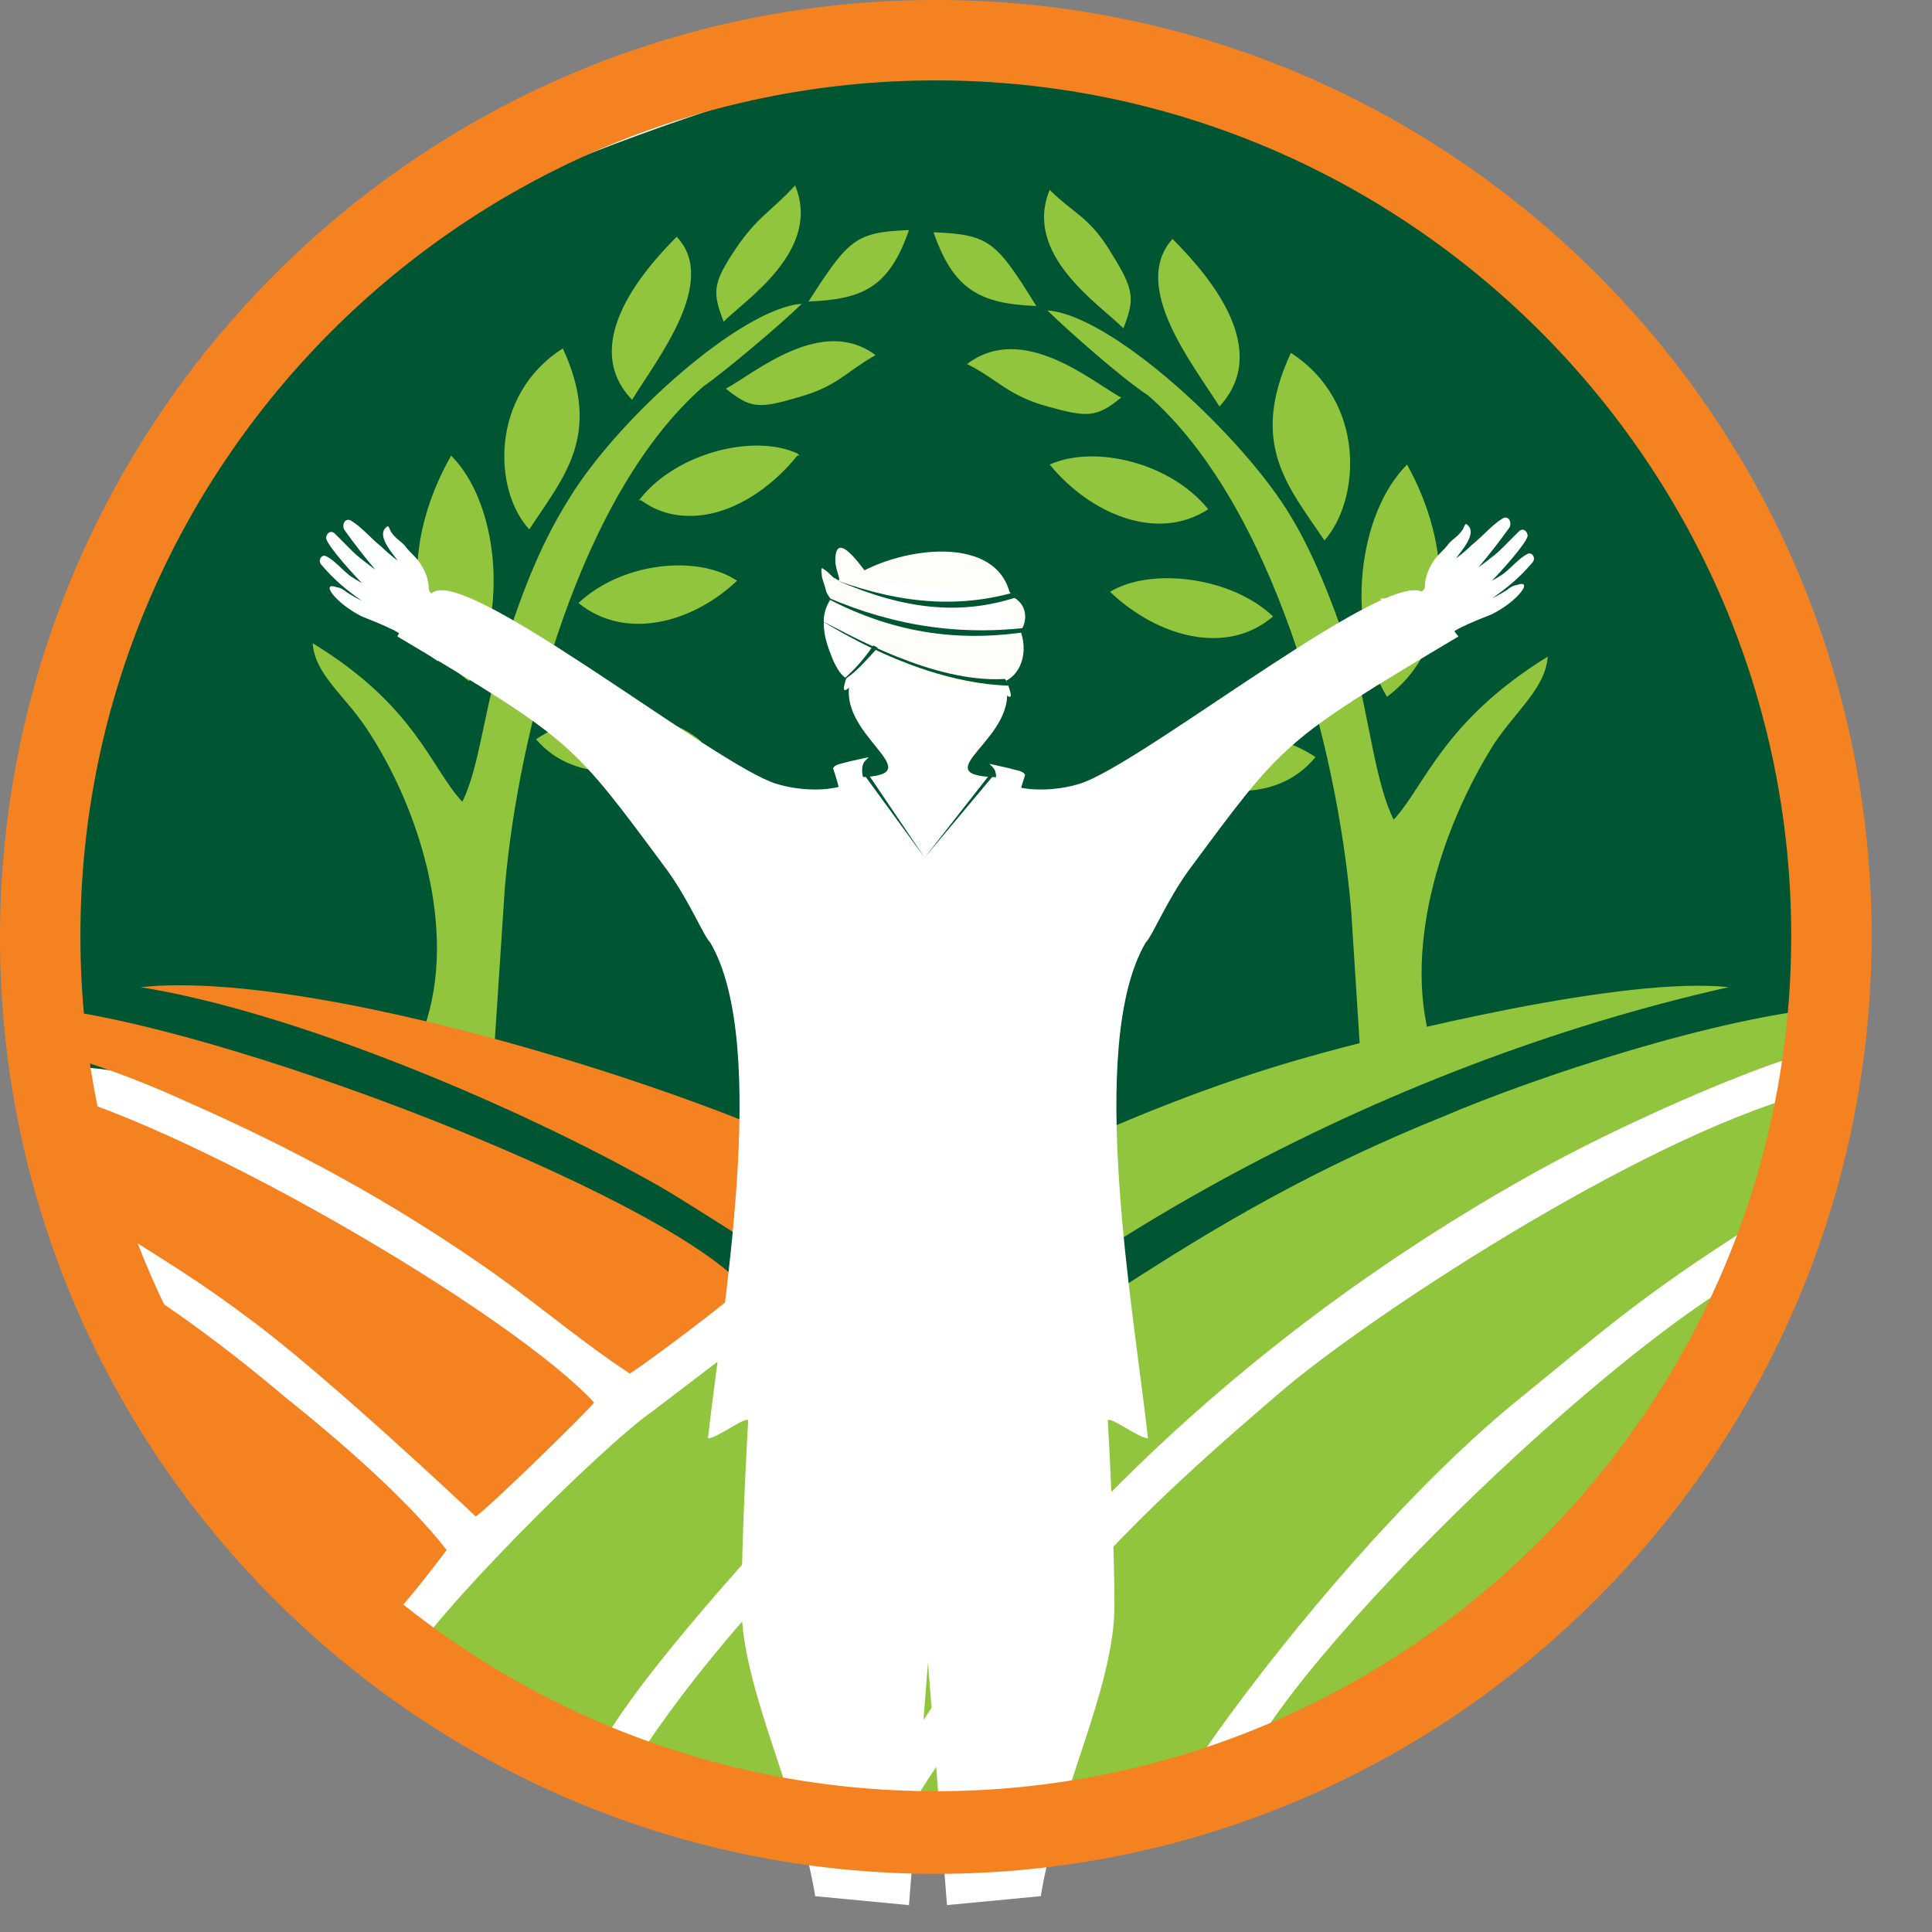 <svg width="31" height="31" viewBox="0 0 31 31" fill="none" xmlns="http://www.w3.org/2000/svg">
<rect x="0" y="0" width="31" height="31" fill="#808080" stroke="none"/>
<path fill-rule="evenodd" clip-rule="evenodd" d="M15.015 0.645C22.935 0.645 29.386 7.096 29.386 15.015C29.386 22.971 22.935 29.386 15.015 29.386C7.096 29.386 0.609 22.971 0.609 15.015C0.609 7.096 7.06 0.645 15.015 0.645Z" fill="white"/>
<path fill-rule="evenodd" clip-rule="evenodd" d="M14.486 21.592C17.4 22.378 21.583 17.016 29.744 16.873C29.744 16.873 28.818 6.615 23.126 3.612C17.434 0.61 15.377 0.503 12.771 1.325C10.165 2.147 3.787 4.113 2.313 8.009C0.838 11.905 0.358 17.088 0.358 17.088C4.542 16.981 10.234 20.483 14.486 21.592Z" fill="#005632"/>
<path fill-rule="evenodd" clip-rule="evenodd" d="M7.418 12.865C6.916 12.328 6.666 11.324 5.017 10.321C5.053 10.822 5.519 11.145 5.877 11.682C6.737 12.973 7.346 14.944 6.809 16.485C7.346 16.735 7.311 16.628 7.92 16.986L8.099 14.263C8.314 11.718 9.317 7.92 11.288 6.199C11.647 5.949 12.579 5.16 12.865 4.874C11.898 4.945 9.927 6.701 9.138 7.991C8.637 8.78 8.314 9.676 8.063 10.5C7.776 11.288 7.705 12.292 7.418 12.865Z" fill="#90C53D"/>
<path fill-rule="evenodd" clip-rule="evenodd" d="M7.526 10.93C8.171 9.819 7.992 8.063 7.239 7.311C6.522 8.565 6.415 10.142 7.526 10.93Z" fill="#90C53D"/>
<path fill-rule="evenodd" clip-rule="evenodd" d="M8.493 8.494C9.031 7.669 9.676 6.988 9.031 5.591C7.848 6.343 7.92 7.884 8.493 8.494Z" fill="#90C53D"/>
<path fill-rule="evenodd" clip-rule="evenodd" d="M10.142 6.415C10.536 5.77 11.539 4.516 10.858 3.799C10.249 4.408 9.317 5.555 10.142 6.415Z" fill="#90C53D"/>
<path fill-rule="evenodd" clip-rule="evenodd" d="M11.79 4.014C11.432 4.551 11.432 4.695 11.611 5.161C11.969 4.802 13.188 4.014 12.758 2.975C12.363 3.405 12.148 3.476 11.79 4.014Z" fill="#90C53D"/>
<path fill-rule="evenodd" clip-rule="evenodd" d="M12.973 4.838C13.833 4.802 14.263 4.623 14.585 3.691C13.725 3.727 13.618 3.834 12.973 4.838Z" fill="#90C53D"/>
<path fill-rule="evenodd" clip-rule="evenodd" d="M8.601 11.862C9.389 11.324 10.643 11.36 11.253 11.898C10.393 12.471 9.246 12.614 8.601 11.862Z" fill="#90C53D"/>
<path fill-rule="evenodd" clip-rule="evenodd" d="M9.282 9.676C9.963 9.031 11.181 8.888 11.826 9.318C11.109 9.998 10.034 10.285 9.282 9.676Z" fill="#90C53D"/>
<path fill-rule="evenodd" clip-rule="evenodd" d="M10.285 7.991C10.858 7.274 12.077 6.988 12.758 7.274C12.149 8.099 11.109 8.529 10.285 7.991Z" fill="#90C53D"/>
<path d="M11.073 8.278C10.787 8.278 10.536 8.206 10.285 8.027H10.249L10.285 7.991C10.858 7.275 12.077 6.952 12.794 7.275L12.829 7.31H12.794C12.364 7.848 11.719 8.278 11.073 8.278ZM10.357 7.991C11.181 8.493 12.149 7.991 12.722 7.31C12.005 7.024 10.894 7.346 10.357 7.991Z" fill="#90C53D"/>
<path fill-rule="evenodd" clip-rule="evenodd" d="M12.793 6.379C12.184 6.558 12.041 6.558 11.647 6.236C12.113 5.985 13.188 5.053 14.048 5.698C13.546 5.985 13.438 6.2 12.793 6.379Z" fill="#90C53D"/>
<path fill-rule="evenodd" clip-rule="evenodd" d="M10.034 28.526C10.858 28.92 12.543 29.278 13.618 29.314C14.048 28.848 14.657 27.809 15.087 27.2C17.524 23.759 20.928 20.857 24.691 18.778C25.73 18.205 27.2 17.524 28.382 17.094C29.171 16.807 29.386 16.986 29.422 16.162C27.594 16.305 24.655 17.273 23.15 17.918C21.108 18.742 19.567 19.638 17.918 20.713C15.159 22.505 11.719 25.766 10.034 28.526Z" fill="#90C53D"/>
<path fill-rule="evenodd" clip-rule="evenodd" d="M14.406 29.422C15.481 29.458 16.521 29.386 17.524 29.207C19.137 28.92 18.742 28.92 19.495 27.845C20.749 26.089 22.613 23.903 24.261 22.541C25.802 21.287 26.304 20.821 28.096 19.674C28.741 19.28 29.171 19.208 29.207 17.488C26.591 18.098 22.147 21 20.642 22.255C18.456 24.118 17.416 25.157 15.696 27.379C15.445 27.738 14.585 28.92 14.406 29.422Z" fill="#90C53D"/>
<path fill-rule="evenodd" clip-rule="evenodd" d="M6.522 26.734C6.916 27.128 8.78 28.203 9.497 28.311C9.927 27.236 12.149 24.835 12.865 24.046C16.449 20.176 22.147 17.094 27.737 15.84C26.089 15.661 22.398 16.556 20.893 16.986C18.133 17.775 14.944 19.316 12.722 20.928L10.464 22.649C9.64 23.222 6.845 26.017 6.522 26.734Z" fill="#90C53D"/>
<path fill-rule="evenodd" clip-rule="evenodd" d="M7.633 24.333C7.848 24.19 9.425 22.649 9.533 22.505C8.242 21.108 3.261 18.169 0.753 17.488C0.753 19.603 1.649 19.388 3.978 21.144C5.161 22.004 7.562 24.261 7.633 24.333Z" fill="#F58220"/>
<path fill-rule="evenodd" clip-rule="evenodd" d="M19.853 28.598C23.294 27.738 27.701 23.581 28.561 20.212C26.447 21 20.57 26.627 19.853 28.598Z" fill="#90C53D"/>
<path fill-rule="evenodd" clip-rule="evenodd" d="M10.106 22.039C10.392 21.86 11.682 20.892 11.933 20.642C10.572 19.137 3.476 16.413 0.609 16.162C0.609 17.13 0.681 16.628 2.974 17.667C4.766 18.456 6.343 19.316 7.92 20.427C8.672 20.964 9.389 21.573 10.106 22.039Z" fill="#F58220"/>
<path fill-rule="evenodd" clip-rule="evenodd" d="M12.543 20.212L14.263 19.101C12.292 17.811 5.232 15.517 2.258 15.84C4.695 16.234 8.099 17.668 10.249 18.85C11.002 19.244 11.934 19.925 12.543 20.212Z" fill="#F58220"/>
<path fill-rule="evenodd" clip-rule="evenodd" d="M5.949 26.268C6.271 26.053 6.952 25.157 7.167 24.87C6.522 24.046 5.447 23.114 4.551 22.398C3.835 21.788 2.329 20.606 1.434 20.248C1.541 21.143 2.795 23.043 3.261 23.652C3.835 24.369 5.232 25.91 5.949 26.268Z" fill="#F58220"/>
<path fill-rule="evenodd" clip-rule="evenodd" d="M22.362 13.152C22.863 12.615 23.15 11.575 24.834 10.536C24.799 11.038 24.333 11.396 23.974 11.934C23.114 13.296 22.469 15.302 23.007 16.879C22.469 17.166 22.505 17.022 21.86 17.417L21.681 14.621C21.466 12.005 20.427 8.099 18.42 6.343C18.026 6.092 17.094 5.268 16.807 4.981C17.811 5.053 19.817 6.881 20.642 8.171C21.143 8.959 21.466 9.927 21.753 10.751C21.968 11.54 22.075 12.579 22.362 13.152Z" fill="#90C53D"/>
<path fill-rule="evenodd" clip-rule="evenodd" d="M22.254 11.181C21.573 10.034 21.788 8.242 22.577 7.454C23.294 8.744 23.365 10.357 22.254 11.181Z" fill="#90C53D"/>
<path fill-rule="evenodd" clip-rule="evenodd" d="M21.251 8.672C20.677 7.812 20.032 7.131 20.713 5.662C21.932 6.451 21.824 8.027 21.251 8.672Z" fill="#90C53D"/>
<path fill-rule="evenodd" clip-rule="evenodd" d="M19.567 6.522C19.137 5.841 18.133 4.587 18.814 3.834C19.459 4.48 20.391 5.626 19.567 6.522Z" fill="#90C53D"/>
<path fill-rule="evenodd" clip-rule="evenodd" d="M17.846 4.085C18.205 4.659 18.205 4.802 18.026 5.268C17.631 4.874 16.413 4.085 16.843 3.046C17.237 3.44 17.488 3.476 17.846 4.085Z" fill="#90C53D"/>
<path fill-rule="evenodd" clip-rule="evenodd" d="M16.628 4.91C15.732 4.874 15.302 4.659 14.979 3.727C15.875 3.763 15.983 3.87 16.628 4.91Z" fill="#90C53D"/>
<path fill-rule="evenodd" clip-rule="evenodd" d="M21.108 12.148C20.319 11.611 18.993 11.647 18.384 12.184C19.28 12.793 20.462 12.937 21.108 12.148Z" fill="#90C53D"/>
<path fill-rule="evenodd" clip-rule="evenodd" d="M20.427 9.891C19.746 9.246 18.456 9.102 17.811 9.496C18.563 10.213 19.674 10.536 20.427 9.891Z" fill="#90C53D"/>
<path fill-rule="evenodd" clip-rule="evenodd" d="M19.387 8.171C18.778 7.418 17.56 7.132 16.843 7.454C17.488 8.242 18.563 8.708 19.387 8.171Z" fill="#90C53D"/>
<path fill-rule="evenodd" clip-rule="evenodd" d="M16.807 6.522C17.452 6.701 17.596 6.701 17.99 6.379C17.524 6.128 16.413 5.16 15.517 5.841C16.019 6.092 16.162 6.343 16.807 6.522Z" fill="#90C53D"/>
<path fill-rule="evenodd" clip-rule="evenodd" d="M14.944 9.962C14.872 9.962 14.872 10.034 14.944 10.106L14.836 9.998L14.585 10.177L14.657 10.213C14.585 10.213 14.514 10.213 14.442 10.249C14.37 10.249 14.37 10.249 14.335 10.285C14.299 10.321 14.335 10.357 14.335 10.428C14.37 10.428 14.478 10.428 14.514 10.428C14.585 10.428 14.621 10.428 14.693 10.464C14.764 10.428 14.836 10.428 14.908 10.392C14.872 10.357 14.872 10.357 14.836 10.357L14.944 10.392C15.015 10.392 15.087 10.392 15.159 10.392L15.051 10.213C15.159 10.321 15.338 10.392 15.553 10.464L15.875 10.679L15.517 10.249C15.123 10.177 15.015 10.285 14.944 9.962ZM15.23 9.891C15.159 9.891 15.159 9.891 15.087 9.927H14.944C14.979 10.106 15.015 10.142 15.194 10.142C15.194 10.142 15.696 10.177 15.409 10.07C15.374 10.034 15.409 10.07 15.266 10.034C15.23 10.034 15.194 9.962 15.159 9.927L15.23 9.891ZM15.696 10.572C15.768 10.643 15.84 10.715 15.875 10.787V10.679L15.696 10.572ZM15.481 9.819C15.445 9.819 15.374 9.783 15.338 9.855L15.23 9.962C15.266 9.998 15.302 10.034 15.302 10.034C15.409 10.07 15.374 10.034 15.445 10.07C15.553 10.177 15.589 10.034 15.732 10.07C15.804 10.07 15.84 10.106 15.84 10.142L15.875 10.177L15.84 9.962C15.84 9.891 15.84 9.819 15.768 9.783C15.696 9.819 15.517 9.819 15.481 9.819ZM14.693 10.464C14.55 10.428 14.406 10.428 14.406 10.5C14.442 10.536 14.478 10.572 14.55 10.572C14.585 10.5 14.621 10.464 14.693 10.464ZM15.625 10.142C15.589 10.142 15.553 10.177 15.517 10.177C15.553 10.177 15.589 10.177 15.696 10.285C15.696 10.321 15.696 10.285 15.732 10.321C15.768 10.357 15.768 10.357 15.84 10.357C15.911 10.357 15.875 10.321 15.84 10.213C15.84 10.177 15.804 10.142 15.768 10.142C15.696 10.142 15.696 10.142 15.625 10.142ZM14.335 10.464C14.263 10.464 14.155 10.536 14.335 10.679L14.406 10.715C14.442 10.679 14.478 10.643 14.514 10.607L14.442 10.536C14.406 10.536 14.37 10.5 14.335 10.464ZM14.155 10.787C14.155 10.822 14.155 10.93 14.263 10.93C14.263 10.894 14.263 10.93 14.299 10.894C14.299 10.858 14.335 10.787 14.37 10.751L14.335 10.715L14.263 10.643V10.679C14.191 10.715 14.155 10.751 14.155 10.787Z" fill="white"/>
<path fill-rule="evenodd" clip-rule="evenodd" d="M14.836 9.532C14.764 9.496 14.729 9.568 14.764 9.676L14.693 9.532L14.406 9.604L14.478 9.676C14.406 9.64 14.335 9.64 14.263 9.604C14.191 9.604 14.191 9.568 14.155 9.604C14.12 9.64 14.12 9.676 14.12 9.711C14.155 9.747 14.263 9.747 14.299 9.783C14.335 9.783 14.406 9.819 14.478 9.891C14.55 9.891 14.621 9.891 14.729 9.926C14.729 9.891 14.693 9.891 14.693 9.855L14.764 9.926C14.836 9.962 14.908 9.962 14.944 9.998L14.836 9.783C14.908 9.926 15.051 10.07 15.194 10.213L15.445 10.536L15.302 9.998C14.944 9.783 14.8 9.855 14.836 9.532ZM15.159 9.568C15.087 9.532 15.087 9.532 14.979 9.568L14.836 9.532C14.8 9.711 14.836 9.747 14.979 9.819C14.979 9.855 15.445 10.034 15.194 9.855C15.159 9.783 15.194 9.855 15.087 9.783C15.051 9.747 15.051 9.711 15.015 9.64L15.159 9.568ZM15.302 10.357C15.338 10.428 15.374 10.536 15.374 10.607L15.41 10.536L15.302 10.357ZM15.41 9.604C15.374 9.568 15.338 9.568 15.23 9.568L15.087 9.64C15.087 9.676 15.123 9.711 15.123 9.747C15.23 9.819 15.194 9.783 15.23 9.819C15.302 9.926 15.374 9.855 15.517 9.926C15.589 9.962 15.589 9.998 15.589 10.034L15.625 10.07L15.66 9.855C15.696 9.783 15.696 9.747 15.66 9.676C15.625 9.676 15.445 9.64 15.41 9.604ZM14.406 9.855C14.263 9.783 14.155 9.711 14.12 9.747C14.155 9.783 14.191 9.819 14.227 9.855C14.263 9.891 14.335 9.891 14.406 9.855ZM15.41 9.962C15.374 9.962 15.338 9.962 15.302 9.962C15.302 9.998 15.374 9.998 15.41 10.106C15.41 10.142 15.41 10.106 15.41 10.142C15.41 10.177 15.41 10.177 15.481 10.213C15.553 10.213 15.517 10.177 15.517 10.07C15.517 10.034 15.481 9.998 15.481 9.962C15.481 9.962 15.481 9.962 15.41 9.962ZM14.084 9.747C14.012 9.747 13.869 9.747 13.976 9.926L14.012 9.962C14.048 9.926 14.12 9.926 14.155 9.891L14.12 9.855C14.12 9.819 14.084 9.783 14.084 9.747ZM13.761 9.962C13.725 9.998 13.725 10.07 13.797 10.106C13.833 10.07 13.797 10.106 13.833 10.106C13.869 10.07 13.904 10.034 13.94 9.998L13.904 9.962L13.833 9.855L13.797 9.891C13.833 9.891 13.797 9.926 13.761 9.962Z" fill="white"/>
<path fill-rule="evenodd" clip-rule="evenodd" d="M16.019 13.618C15.983 13.725 15.876 13.725 15.768 13.618L15.911 13.797L15.625 14.084L15.589 13.976C15.589 14.084 15.553 14.155 15.517 14.299C15.481 14.406 15.481 14.406 15.41 14.442C15.338 14.478 15.266 14.442 15.195 14.406C15.195 14.334 15.23 14.191 15.266 14.119C15.266 14.048 15.266 13.94 15.266 13.833C15.338 13.725 15.374 13.618 15.41 13.51C15.445 13.546 15.445 13.582 15.481 13.618L15.41 13.438C15.445 13.331 15.445 13.259 15.445 13.152L15.661 13.438C14.227 11.252 15.983 13.618 16.019 13.618ZM16.162 13.188V13.223C16.162 13.295 16.162 13.295 16.055 13.403L16.019 13.582C15.768 13.51 15.696 13.438 15.696 13.223C15.661 13.188 15.768 12.507 15.84 12.937C15.911 13.008 15.84 12.973 15.876 13.116C15.876 13.152 15.947 13.223 16.019 13.295L16.162 13.188ZM16.341 12.865C16.341 12.937 16.341 13.008 16.27 13.08L16.055 13.223C16.019 13.152 15.947 13.152 15.947 13.08C15.911 12.901 15.983 12.973 15.911 12.901C15.804 12.758 15.983 12.686 15.983 12.471C15.983 12.363 15.947 12.328 15.911 12.292L15.876 12.256L16.198 12.328C16.306 12.363 16.413 12.363 16.449 12.435C16.413 12.543 16.341 12.758 16.341 12.865ZM15.195 13.904C15.195 14.119 15.195 14.299 15.123 14.334C15.051 14.263 15.051 14.191 15.015 14.119C15.087 14.084 15.159 14.012 15.195 13.904ZM15.087 14.406C15.051 14.478 14.908 14.657 14.765 14.406L14.729 14.334C14.8 14.299 14.872 14.263 14.944 14.191L14.98 14.263C15.015 14.334 15.051 14.37 15.087 14.406ZM14.585 14.621C14.514 14.621 14.37 14.585 14.406 14.478C14.442 14.478 14.442 14.478 14.478 14.442C14.55 14.406 14.621 14.406 14.693 14.37L14.729 14.442L14.8 14.585L14.765 14.621C14.729 14.585 14.621 14.621 14.585 14.621Z" fill="white"/>
<path fill-rule="evenodd" clip-rule="evenodd" d="M13.797 13.511C13.833 13.618 13.94 13.618 14.048 13.511L13.905 13.69L14.191 13.976L14.227 13.869C14.227 13.976 14.263 14.048 14.299 14.191C14.335 14.299 14.335 14.299 14.406 14.335C14.478 14.371 14.55 14.335 14.621 14.299C14.621 14.227 14.585 14.084 14.55 14.012C14.55 13.941 14.55 13.833 14.55 13.726C14.478 13.618 14.442 13.511 14.406 13.403C14.37 13.439 14.37 13.475 14.335 13.511L14.37 13.331C14.335 13.224 14.335 13.152 14.335 13.045L14.12 13.331C14.227 13.152 14.37 12.866 14.406 12.615L14.657 12.113L14.048 12.65C14.084 13.224 14.299 13.367 13.797 13.511ZM13.654 13.081V13.116C13.654 13.188 13.654 13.188 13.761 13.296L13.797 13.475C14.048 13.403 14.12 13.331 14.12 13.116C14.155 13.081 14.048 12.4 13.976 12.83C13.905 12.901 13.976 12.866 13.94 13.009C13.94 13.045 13.869 13.116 13.797 13.188L13.654 13.081ZM14.621 12.364C14.693 12.256 14.8 12.149 14.908 12.077L14.765 12.113L14.621 12.364ZM13.475 12.758C13.475 12.83 13.475 12.901 13.546 12.973L13.761 13.116C13.797 13.045 13.869 13.045 13.869 12.973C13.905 12.794 13.833 12.866 13.905 12.794C14.012 12.65 13.833 12.579 13.833 12.364C13.833 12.256 13.869 12.22 13.905 12.185L13.94 12.149L13.618 12.22C13.51 12.256 13.403 12.256 13.367 12.328C13.403 12.435 13.475 12.65 13.475 12.758ZM14.621 13.797C14.621 14.012 14.621 14.191 14.693 14.227C14.729 14.156 14.765 14.084 14.8 14.012C14.729 13.976 14.657 13.905 14.621 13.797ZM14.693 14.299C14.729 14.371 14.872 14.55 15.015 14.299L15.051 14.227C14.98 14.191 14.908 14.156 14.836 14.084L14.8 14.156C14.765 14.191 14.765 14.263 14.693 14.299ZM15.195 14.514C15.266 14.514 15.41 14.478 15.374 14.371C15.338 14.371 15.338 14.371 15.302 14.335C15.23 14.299 15.159 14.299 15.087 14.263L15.051 14.335L14.98 14.478L15.015 14.514C15.087 14.478 15.159 14.514 15.195 14.514Z" fill="white"/>
<path fill-rule="evenodd" clip-rule="evenodd" d="M14.37 10.106C14.478 10.141 14.442 10.213 14.335 10.285L14.478 10.213L14.693 10.464H14.621C14.693 10.464 14.765 10.5 14.872 10.536C14.944 10.572 14.944 10.572 14.98 10.607C14.98 10.643 14.98 10.715 14.944 10.751C14.872 10.751 14.8 10.715 14.729 10.679C14.657 10.679 14.585 10.643 14.514 10.643C14.442 10.607 14.37 10.536 14.263 10.536C14.299 10.536 14.299 10.5 14.335 10.5L14.191 10.536C14.12 10.5 14.048 10.5 13.976 10.5L14.227 10.357C12.686 11.073 14.37 10.106 14.37 10.106ZM14.048 9.926C14.155 9.962 14.155 9.926 14.191 9.998L14.335 10.034C14.227 10.213 14.191 10.249 14.012 10.249C14.012 10.249 13.403 10.177 13.94 10.106C13.976 10.106 14.048 10.07 14.084 10.034L14.048 9.926ZM13.797 9.783C13.869 9.783 13.905 9.783 13.976 9.855L14.084 10.034C14.048 10.07 14.012 10.106 13.976 10.106C13.69 10.177 14.406 12.005 13.546 10.572C13.152 9.962 13.582 9.783 14.012 9.532C14.048 9.604 13.725 9.783 13.797 9.783ZM14.55 10.715C14.729 10.715 14.872 10.751 14.872 10.822C14.836 10.858 14.765 10.858 14.693 10.894C14.657 10.822 14.585 10.751 14.55 10.715ZM14.908 10.822C14.98 10.858 15.087 10.966 14.872 11.073L14.8 11.109C14.765 11.037 14.729 11.002 14.693 10.93L14.765 10.894C14.836 10.858 14.872 10.858 14.908 10.822ZM15.051 11.216C15.051 11.288 15.015 11.36 14.908 11.324C14.908 11.288 14.908 11.288 14.872 11.288C14.872 11.216 14.836 11.181 14.836 11.109H14.872L14.98 11.073V11.109C15.015 11.109 15.051 11.181 15.051 11.216Z" fill="white"/>
<path fill-rule="evenodd" clip-rule="evenodd" d="M16.198 9.497C15.911 8.457 14.048 8.852 13.474 9.425C12.973 9.962 13.331 10.285 13.51 10.822C13.51 10.822 13.869 10.679 13.869 10.643C13.869 10.607 14.908 10.787 15.41 10.464C15.911 10.142 16.27 10.07 16.27 10.07C16.27 10.07 16.449 9.783 16.198 9.497Z" fill="#FFFDF8"/>
<path fill-rule="evenodd" clip-rule="evenodd" d="M13.438 10.536C14.872 10.751 16.305 10.177 16.126 9.532L16.27 10.106C16.019 10.787 15.409 11.181 13.761 11.037C13.474 10.858 13.51 10.715 13.438 10.536Z" fill="#FFFDF8"/>
<path fill-rule="evenodd" clip-rule="evenodd" d="M13.618 10.608C14.657 10.858 15.768 10.142 16.234 9.568C16.592 9.748 16.413 10.142 16.341 10.142C15.983 11.038 14.55 11.181 13.653 10.93C13.474 10.715 13.653 10.643 13.618 10.608Z" fill="#FFFDF8"/>
<path fill-rule="evenodd" clip-rule="evenodd" d="M15.266 11.145C15.266 11.145 15.768 10.572 15.768 10.5C15.768 10.321 15.947 10.5 16.091 10.787C16.449 11.611 15.947 10.858 15.911 11.037C15.696 10.858 15.338 11.575 15.266 11.145Z" fill="#FFFDF8"/>
<path fill-rule="evenodd" clip-rule="evenodd" d="M14.478 11.038C14.478 11.038 13.94 10.464 13.94 10.393C13.905 10.213 13.761 10.393 13.654 10.679C13.331 11.504 13.797 10.751 13.833 10.93C14.048 10.715 14.442 11.432 14.478 11.038Z" fill="#FFFDF8"/>
<path fill-rule="evenodd" clip-rule="evenodd" d="M6.379 10.214C9.21 11.898 9.174 11.898 10.715 13.976C11.073 14.478 11.288 15.016 11.396 15.123C12.363 16.772 11.575 21.108 11.36 23.079C11.503 23.079 11.969 22.72 12.005 22.792C12.005 22.792 11.898 24.62 11.898 25.767C11.898 27.092 12.829 28.848 13.08 30.425L14.585 30.569L14.908 26.447L15.051 9.425C14.334 9.353 12.793 9.174 13.331 10.5C13.367 10.608 13.51 10.93 13.653 10.894C13.367 11.79 15.015 12.435 13.797 12.471C13.438 12.758 12.722 12.686 12.363 12.543C11.217 12.077 7.346 8.995 6.916 9.533C6.845 9.569 6.343 10.214 6.379 10.214Z" fill="white"/>
<path fill-rule="evenodd" clip-rule="evenodd" d="M23.401 10.213C20.57 11.898 20.606 11.898 19.065 13.976C18.707 14.478 18.492 15.015 18.384 15.123C17.416 16.771 18.205 21.108 18.42 23.079C18.277 23.079 17.811 22.72 17.775 22.792C17.775 22.792 17.882 24.62 17.882 25.766C17.882 27.092 16.951 28.848 16.7 30.425L15.195 30.568L14.872 26.447L14.729 9.461C16.556 9.246 16.7 10.679 16.126 10.93C16.413 11.826 14.765 12.435 15.983 12.471C16.341 12.758 17.058 12.686 17.416 12.543C18.563 12.077 22.434 8.995 22.864 9.533C22.899 9.568 23.401 10.213 23.401 10.213Z" fill="white"/>
<path fill-rule="evenodd" clip-rule="evenodd" d="M14.048 9.389C14.048 9.389 13.689 9.927 13.689 9.998C13.689 10.07 13.295 9.604 13.259 9.496C13.223 9.353 13.188 9.281 13.188 9.246C13.188 9.21 13.152 9.066 13.223 9.138C13.295 9.174 13.367 9.281 13.403 9.281C13.546 9.389 13.403 9.174 13.403 8.995C13.403 8.421 13.904 9.21 14.048 9.389Z" fill="#FFFDF8"/>
<path fill-rule="evenodd" clip-rule="evenodd" d="M22.147 9.604C22.147 9.604 22.828 9.604 22.863 9.425C22.863 9.246 22.935 9.102 23.007 8.995C23.078 8.887 23.15 8.852 23.258 8.708C23.329 8.637 23.401 8.601 23.473 8.493C23.509 8.422 23.509 8.386 23.544 8.422C23.724 8.565 23.401 8.887 23.365 8.959C23.365 8.959 23.509 8.852 23.616 8.744C23.795 8.601 23.939 8.422 24.118 8.314C24.189 8.278 24.261 8.35 24.225 8.457C24.046 8.708 23.903 8.887 23.724 9.102C23.724 9.102 23.974 8.923 24.082 8.816C24.154 8.744 24.297 8.601 24.369 8.529C24.44 8.457 24.512 8.529 24.512 8.601C24.476 8.744 24.046 9.21 23.939 9.317C23.939 9.317 24.01 9.282 24.118 9.21C24.261 9.102 24.369 8.959 24.512 8.887C24.584 8.852 24.655 8.959 24.584 9.031C24.369 9.282 24.189 9.425 23.939 9.604C23.939 9.604 24.082 9.532 24.189 9.461C24.225 9.425 24.297 9.389 24.333 9.389C24.619 9.282 24.369 9.64 23.939 9.855C23.759 9.927 23.58 9.998 23.437 10.07C23.222 10.178 22.935 10.428 22.72 10.572L22.147 9.604Z" fill="white"/>
<path fill-rule="evenodd" clip-rule="evenodd" d="M7.597 9.64C7.597 9.64 6.917 9.64 6.881 9.461C6.881 9.282 6.809 9.139 6.737 9.031C6.666 8.924 6.594 8.888 6.486 8.744C6.415 8.673 6.343 8.637 6.271 8.529C6.236 8.458 6.236 8.422 6.2 8.458C6.021 8.601 6.343 8.924 6.379 8.995C6.379 8.995 6.236 8.888 6.128 8.78C5.949 8.637 5.806 8.458 5.626 8.35C5.555 8.314 5.483 8.386 5.519 8.493C5.698 8.744 5.841 8.924 6.021 9.139C6.021 9.139 5.77 8.959 5.662 8.852C5.591 8.78 5.447 8.637 5.376 8.565C5.304 8.493 5.232 8.565 5.232 8.637C5.268 8.78 5.698 9.246 5.806 9.354C5.806 9.354 5.734 9.318 5.626 9.246C5.483 9.139 5.376 8.995 5.232 8.924C5.161 8.888 5.089 8.995 5.161 9.067C5.376 9.318 5.555 9.461 5.806 9.64C5.806 9.64 5.662 9.569 5.555 9.497C5.519 9.461 5.447 9.425 5.411 9.425C5.125 9.318 5.376 9.676 5.806 9.891C5.985 9.963 6.164 10.034 6.307 10.106C6.522 10.214 6.809 10.464 7.024 10.608L7.597 9.64Z" fill="white"/>
<path fill-rule="evenodd" clip-rule="evenodd" d="M15.947 12.435H15.875L14.836 13.761L15.947 12.435Z" fill="#005632"/>
<path fill-rule="evenodd" clip-rule="evenodd" d="M13.869 12.435H13.94L14.836 13.761L13.869 12.435Z" fill="#005632"/>
<path fill-rule="evenodd" clip-rule="evenodd" d="M16.27 10.142C15.409 10.428 14.263 10.07 13.797 9.389V10.034C14.37 10.823 15.374 11.253 16.09 10.93C16.449 10.679 16.377 10.106 16.27 10.142Z" fill="#FFFDF8"/>
<path fill-rule="evenodd" clip-rule="evenodd" d="M16.628 9.461V9.389C15.481 9.819 14.442 9.676 13.438 9.317C14.442 9.747 15.481 9.962 16.628 9.461Z" fill="#005632"/>
<path fill-rule="evenodd" clip-rule="evenodd" d="M16.449 10.142L16.485 10.07C15.266 10.213 14.155 9.998 13.08 9.497C14.155 10.106 15.23 10.321 16.449 10.142Z" fill="#005632"/>
<path fill-rule="evenodd" clip-rule="evenodd" d="M14.084 10.392L14.012 10.356C13.869 10.572 13.654 10.822 13.403 11.002C13.69 10.822 13.761 10.751 14.084 10.392Z" fill="#005632"/>
<path fill-rule="evenodd" clip-rule="evenodd" d="M16.198 11.002L16.126 10.894C14.98 10.966 13.618 10.177 13.188 9.962C13.654 10.249 14.908 10.966 16.198 11.002Z" fill="#005632"/>
<path d="M15.015 30.067C6.737 30.067 0 23.329 0 15.051C0 6.773 6.701 0 15.015 0C23.294 0 30.031 6.737 30.031 15.015C30.031 23.294 23.294 30.067 15.015 30.067ZM15.015 1.29C7.454 1.29 1.29 7.454 1.29 15.015C1.29 22.577 7.454 28.741 15.015 28.741C22.577 28.741 28.741 22.577 28.741 15.015C28.741 7.454 22.577 1.29 15.015 1.29Z" fill="#F58220"/>
</svg>
